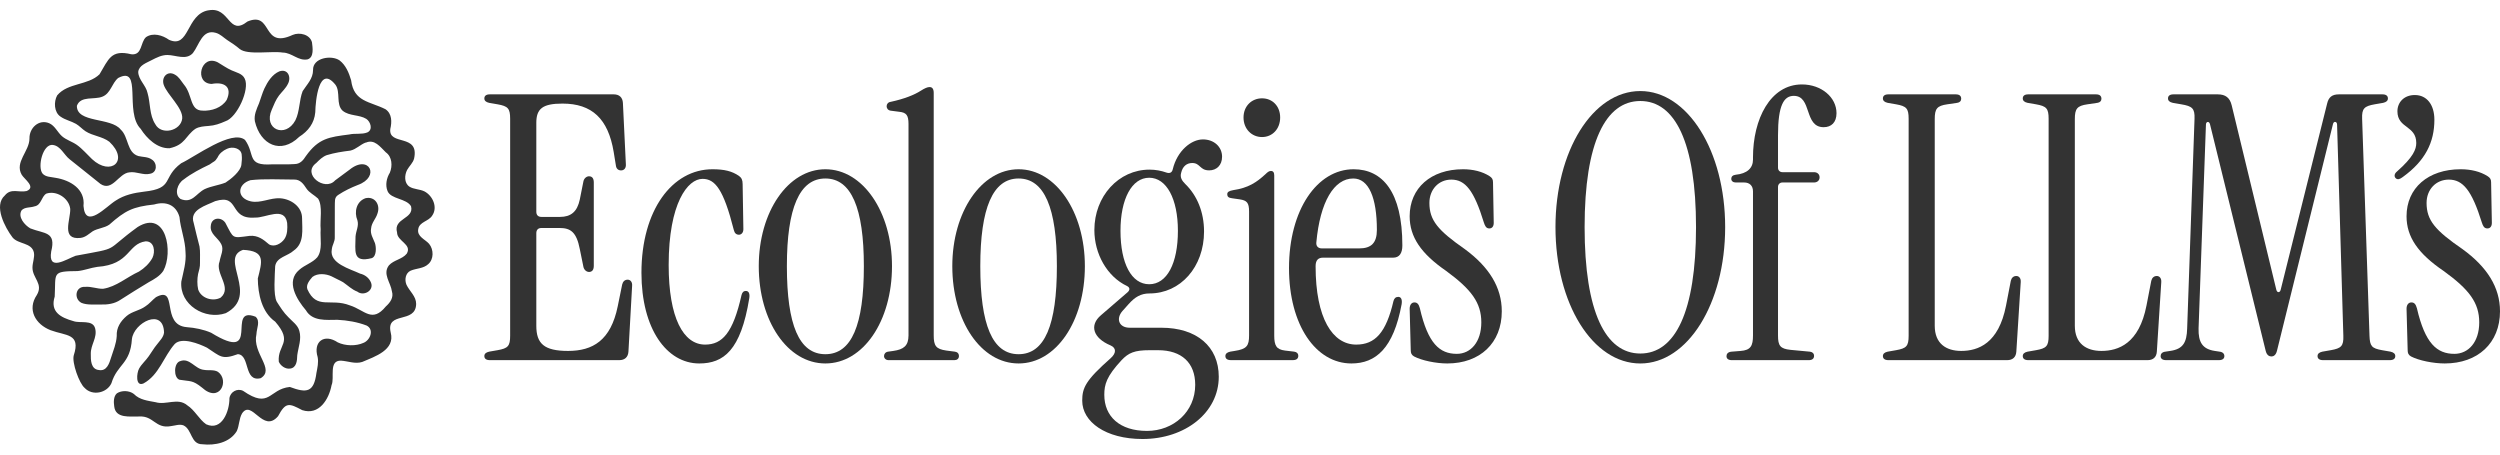 <svg width="154" height="28" viewBox="0 0 154 28" fill="none" xmlns="http://www.w3.org/2000/svg">
<g opacity="0.8">
<path fill-rule="evenodd" clip-rule="evenodd" d="M12.829 0.636C11.456 0.887 11.678 3.025 10.409 2.45C10.012 2.168 9.43 1.993 8.995 2.287C8.636 2.609 8.776 3.413 8.092 3.344C6.831 3.035 6.691 3.651 6.131 4.576C5.421 5.267 4.18 5.089 3.523 5.874C3.304 6.268 3.326 6.918 3.729 7.184C4.02 7.39 4.377 7.456 4.683 7.631C4.896 7.756 5.061 7.95 5.265 8.084C5.718 8.378 6.303 8.4 6.738 8.734C7.982 9.907 6.822 10.879 5.668 9.801C5.362 9.51 5.074 9.166 4.73 8.922C4.439 8.719 4.083 8.622 3.814 8.387C3.535 8.137 3.385 7.746 3.029 7.59C2.391 7.324 1.8 7.884 1.815 8.534C1.815 9.319 0.89 9.985 1.337 10.764C1.503 11.045 2.234 11.523 1.643 11.767C1.168 11.88 0.677 11.57 0.299 12.039C-0.414 12.668 0.314 14.022 0.771 14.625C1.124 15.057 1.944 14.931 2.087 15.547C2.15 15.851 1.997 16.182 2 16.489C2 17.133 2.682 17.48 2.269 18.171C1.659 19.068 2.181 19.978 3.116 20.341C4.07 20.697 4.989 20.531 4.542 21.895C4.423 22.338 4.88 23.62 5.215 23.896C5.684 24.402 6.581 24.218 6.863 23.608C7.225 22.417 8.026 22.439 8.126 20.888C8.245 19.872 10.062 18.93 10.105 20.484C10.077 20.772 9.837 20.994 9.671 21.216C9.48 21.441 9.339 21.704 9.167 21.938C8.986 22.207 8.723 22.423 8.567 22.707C8.417 22.97 8.329 23.839 8.839 23.62C9.802 23.101 10.081 21.957 10.768 21.185C11.206 20.75 12.266 21.178 12.748 21.416C13.577 21.948 13.649 22.182 14.652 21.816C15.422 21.869 14.999 23.558 16.063 23.295C16.966 22.733 15.525 21.773 15.797 20.581C15.806 20.231 16.056 19.775 15.741 19.509C13.867 18.79 16.188 22.451 13.004 20.497C12.535 20.294 12.016 20.191 11.507 20.153C9.874 20.022 11.006 17.558 9.608 18.305C9.383 18.477 9.192 18.727 8.952 18.874C8.595 19.134 8.142 19.177 7.804 19.462C7.429 19.781 7.163 20.184 7.191 20.7C7.163 21.169 6.985 21.579 6.847 22.013C6.734 22.382 6.578 22.889 6.084 22.792C5.596 22.742 5.587 22.179 5.593 21.794C5.584 21.222 6.006 20.803 5.862 20.234C5.718 19.668 4.93 19.934 4.524 19.781C3.732 19.559 3.076 19.209 3.37 18.268C3.448 16.801 3.163 16.711 4.78 16.698C5.199 16.657 5.581 16.495 5.996 16.439C8.035 16.295 7.841 15.022 8.97 14.866C9.511 14.856 9.577 15.507 9.389 15.888C9.199 16.235 8.895 16.523 8.561 16.729C7.82 17.064 7.166 17.667 6.347 17.789C5.984 17.799 5.621 17.636 5.249 17.67C4.633 17.627 4.536 18.418 5.024 18.659C5.383 18.802 5.793 18.746 6.178 18.759C6.628 18.774 7.063 18.715 7.435 18.458C8.007 18.093 8.583 17.73 9.164 17.383C9.496 17.201 9.843 17.008 10.059 16.686C10.681 15.569 10.262 12.877 8.479 13.984C6.334 15.544 7.504 15.225 4.661 15.754C4.079 15.966 2.947 16.751 3.154 15.491C3.47 14.247 2.725 14.409 1.869 14.069C1.518 13.868 1.084 13.368 1.328 12.959C1.518 12.743 1.872 12.802 2.125 12.712C2.55 12.64 2.535 12.13 2.847 11.93C3.467 11.711 4.251 12.202 4.327 12.868C4.348 13.537 3.742 14.791 4.958 14.656C5.268 14.619 5.471 14.409 5.709 14.247C6.025 14.059 6.425 14.05 6.731 13.84C7.723 12.962 8.176 12.74 9.496 12.596C10.212 12.383 10.844 12.611 11.056 13.368C11.122 14.112 11.413 14.788 11.428 15.535C11.482 16.163 11.294 16.745 11.169 17.345C11.044 18.774 12.629 19.734 13.911 19.29C16.01 18.177 13.47 15.907 14.971 15.391C16.36 15.457 16.15 16.095 15.881 17.154C15.891 18.114 16.125 19.234 16.954 19.815C18.086 21.128 17.082 21.216 17.173 22.279C17.279 22.532 17.576 22.739 17.852 22.707C18.27 22.667 18.302 22.226 18.311 21.879C18.377 21.385 18.586 20.888 18.439 20.384C18.346 20.019 18.005 19.803 17.761 19.537C17.473 19.259 17.264 18.918 17.051 18.587C16.823 18.174 16.932 16.917 16.951 16.392C17.038 15.835 17.726 15.776 18.086 15.441C18.758 14.978 18.611 14.147 18.608 13.449C18.614 12.724 17.914 12.255 17.254 12.214C16.651 12.174 16.06 12.533 15.456 12.405C14.565 12.208 14.605 11.342 15.434 11.098C16.294 11.001 17.248 11.061 18.124 11.061C18.486 11.051 18.69 11.323 18.871 11.605C19.049 11.877 19.365 12.014 19.593 12.233C19.893 12.696 19.697 13.568 19.753 14.122C19.709 14.672 19.89 15.4 19.54 15.854C19.24 16.192 18.771 16.32 18.436 16.62C17.583 17.333 18.28 18.452 18.843 19.112C19.246 19.806 20.097 19.703 20.788 19.7C21.398 19.731 22.02 19.837 22.583 20.053C23.064 20.297 22.811 20.957 22.386 21.122C21.929 21.329 21.266 21.313 20.807 21.091C19.972 20.531 19.277 21.044 19.568 21.998C19.631 22.32 19.553 22.661 19.493 22.97C19.337 24.168 18.905 24.23 17.852 23.836C16.541 23.974 16.638 25.224 14.975 24.077C14.618 23.896 14.183 24.14 14.133 24.534C14.14 25.318 13.671 26.581 12.695 26.134C12.254 25.822 11.997 25.259 11.528 24.962C10.956 24.48 10.234 24.968 9.59 24.777C9.108 24.683 8.604 24.637 8.245 24.268C7.967 24.052 7.494 24.033 7.2 24.23C6.991 24.415 6.997 24.768 7.035 25.024C7.11 25.797 8.01 25.643 8.576 25.656C9.464 25.6 9.577 26.425 10.521 26.25C10.778 26.222 11.062 26.106 11.309 26.206C11.841 26.463 11.744 27.369 12.46 27.366C13.242 27.457 14.152 27.266 14.584 26.559C14.746 26.216 14.718 25.797 14.912 25.465C15.515 24.568 16.197 26.732 17.129 25.637C17.608 24.743 17.811 24.843 18.618 25.265C19.65 25.603 20.262 24.602 20.425 23.724C20.628 23.273 20.225 22.189 21.01 22.217C21.448 22.245 21.879 22.436 22.314 22.295C23.09 21.963 24.353 21.563 24.068 20.484C23.756 19.14 25.61 19.978 25.635 18.724C25.638 18.252 25.229 17.942 25.041 17.545C24.91 17.242 24.972 16.82 25.297 16.673C25.651 16.523 26.079 16.548 26.373 16.276C26.73 15.976 26.723 15.369 26.432 15.019C26.189 14.741 25.679 14.575 25.763 14.115C25.832 13.656 26.41 13.64 26.626 13.277C26.977 12.768 26.658 12.061 26.151 11.792C25.86 11.645 25.482 11.67 25.213 11.492C24.888 11.267 24.916 10.782 25.078 10.47C25.21 10.226 25.441 10.041 25.51 9.76C25.841 8.203 23.912 9.006 24.043 7.943C24.143 7.515 24.153 7.009 23.749 6.73C22.78 6.239 21.795 6.283 21.629 4.945C21.498 4.492 21.301 4.013 20.916 3.719C20.416 3.375 19.259 3.557 19.284 4.313C19.284 4.851 18.912 5.195 18.643 5.614C18.421 6.186 18.471 6.855 18.195 7.412C17.586 8.55 16.194 7.962 16.744 6.749C16.87 6.452 16.991 6.139 17.189 5.88C17.376 5.642 17.608 5.436 17.739 5.161C17.955 4.754 17.736 4.216 17.21 4.395C16.766 4.582 16.482 5.039 16.285 5.455C16.15 5.752 16.069 6.061 15.956 6.364C15.809 6.715 15.634 7.08 15.7 7.471C16.038 8.91 17.295 9.541 18.433 8.428C18.98 8.078 19.362 7.596 19.421 6.915C19.434 6.221 19.643 3.954 20.663 5.22C20.991 5.661 20.678 6.43 21.107 6.821C21.52 7.159 22.126 7.055 22.561 7.321C22.83 7.496 22.989 8 22.623 8.159C22.286 8.294 21.857 8.2 21.513 8.284C20.266 8.444 19.628 8.516 18.843 9.613C18.677 9.876 18.489 10.101 18.149 10.107C17.676 10.141 17.239 10.113 16.763 10.123C15.162 10.226 15.744 9.525 15.093 8.619C14.287 7.953 12.001 9.666 11.159 10.057C9.955 10.954 10.753 11.602 8.877 11.805C8.257 11.88 7.657 12.008 7.135 12.352C6.556 12.699 5.255 14.178 5.143 12.683C5.262 11.649 4.33 11.098 3.423 10.954C3.151 10.895 2.813 10.914 2.619 10.689C2.294 10.279 2.638 8.85 3.254 8.928C3.739 8.991 3.936 9.535 4.292 9.813C4.924 10.329 5.568 10.82 6.197 11.336C6.931 11.811 7.304 10.679 7.967 10.617C8.395 10.548 8.82 10.811 9.242 10.704C9.693 10.629 9.699 10.044 9.355 9.829C9.12 9.654 8.801 9.679 8.526 9.613C7.804 9.404 7.932 8.428 7.435 7.981C6.838 7.218 4.717 7.59 4.736 6.518C4.964 5.88 5.821 6.164 6.312 5.952C6.822 5.748 6.888 5.129 7.279 4.804C8.789 4.016 7.648 6.918 8.664 7.934C9.045 8.531 9.686 9.157 10.443 9.132C11.422 8.922 11.416 8.366 12.038 7.934C12.276 7.796 12.567 7.781 12.839 7.759C13.229 7.734 13.539 7.621 13.886 7.468C14.596 7.252 15.406 5.495 15.075 4.845C14.934 4.532 14.556 4.467 14.271 4.335C13.968 4.204 13.695 4.001 13.411 3.838C12.37 3.313 11.929 5.133 13.036 5.17C13.792 5.026 14.333 5.333 13.964 6.155C13.658 6.64 13.036 6.846 12.476 6.815C11.669 6.808 11.879 5.845 11.319 5.195C11.156 4.982 11.015 4.726 10.775 4.598C10.315 4.326 9.924 4.76 10.087 5.229C10.299 5.833 11.278 6.652 11.225 7.299C11.144 8.068 9.934 8.353 9.565 7.649C9.192 7.077 9.274 6.358 9.089 5.73C8.992 5.254 8.529 4.92 8.514 4.432C8.558 4.023 9.017 3.879 9.33 3.71C9.643 3.55 9.955 3.385 10.318 3.388C10.837 3.394 11.466 3.729 11.882 3.269C12.273 2.769 12.457 1.771 13.302 2.025C13.577 2.106 13.764 2.309 13.989 2.462C14.255 2.634 14.534 2.816 14.771 3.022C15.262 3.407 16.726 3.128 17.414 3.238C17.992 3.244 18.374 3.772 18.949 3.657C19.356 3.529 19.259 2.934 19.218 2.609C19.093 2.118 18.449 1.971 18.03 2.15C16.094 3.053 16.82 0.671 15.247 1.324C14.052 2.269 14.177 0.386 12.848 0.636H12.829ZM22.53 8.778C22.192 8.906 21.942 9.197 21.579 9.278C21.098 9.335 20.6 9.413 20.128 9.557C19.872 9.651 19.672 9.848 19.481 10.041C18.564 10.72 20.012 11.827 20.644 11.111C20.938 10.889 21.241 10.673 21.535 10.451C22.736 9.479 23.449 10.892 22.042 11.395C21.629 11.558 21.216 11.755 20.847 11.999C20.569 12.164 20.641 12.43 20.625 12.727C20.619 13.346 20.625 13.984 20.622 14.603C20.635 14.9 20.472 15.053 20.438 15.366C20.278 16.232 21.56 16.561 22.18 16.854C22.48 16.926 22.739 17.117 22.855 17.411C23.049 17.905 22.398 18.268 22.011 17.964C21.679 17.839 21.423 17.583 21.138 17.386C20.907 17.252 20.657 17.151 20.425 17.023C20.081 16.861 19.565 16.811 19.243 17.061C19.071 17.264 18.84 17.533 18.933 17.814C19.509 19.106 20.36 18.343 21.554 18.812C22.47 19.102 22.918 19.915 23.768 18.877C24.037 18.637 24.259 18.327 24.143 17.952C24.071 17.408 23.549 16.873 23.959 16.345C24.259 16.01 24.775 15.976 25.056 15.626C25.401 15.044 24.462 14.866 24.459 14.322C24.209 13.428 25.529 13.499 25.319 12.702C25.028 12.214 24.084 12.277 23.874 11.774C23.721 11.405 23.812 10.964 24.015 10.636C24.184 10.229 24.162 9.66 23.765 9.382C23.421 9.05 23.068 8.544 22.527 8.791L22.53 8.778ZM13.986 9.166C13.73 9.275 13.505 9.469 13.405 9.694C13.233 9.982 13.18 9.926 12.917 10.129C12.357 10.398 11.807 10.676 11.313 11.058C10.937 11.292 10.703 11.964 11.122 12.258C11.847 12.555 12.072 11.917 12.61 11.649C13.017 11.461 13.477 11.414 13.893 11.248C14.221 11.039 14.812 10.56 14.868 10.16C14.896 9.879 14.915 9.798 14.887 9.516C14.84 9.132 14.33 9.003 13.986 9.166ZM22.52 12.208C21.951 12.402 21.804 13.062 22.017 13.571C22.117 13.925 21.932 14.2 21.901 14.566C21.904 15.435 21.679 16.216 22.902 15.901C23.205 15.791 23.18 15.219 23.096 14.972C22.983 14.672 22.789 14.406 22.861 14.062C22.892 13.706 23.161 13.475 23.255 13.143C23.44 12.621 23.099 12.08 22.52 12.208ZM13.258 12.389C12.707 12.658 11.65 12.912 11.932 13.734C12.041 14.216 12.169 14.706 12.291 15.188C12.345 15.519 12.31 15.848 12.319 16.185C12.332 16.426 12.26 16.67 12.201 16.883C12.144 17.176 12.141 17.542 12.207 17.83C12.388 18.38 13.114 18.596 13.595 18.333C14.327 17.705 13.226 16.848 13.527 16.101C13.583 15.754 13.811 15.372 13.627 15.035C13.427 14.641 12.911 14.409 12.986 13.903C13.026 13.393 13.617 13.337 13.88 13.722C14.415 14.731 14.265 14.672 15.387 14.528C15.891 14.491 16.219 14.747 16.573 15.053C16.901 15.247 17.32 15.007 17.517 14.728C17.711 14.447 17.714 14.072 17.689 13.731C17.529 12.687 16.363 13.434 15.709 13.403C14.052 13.531 14.812 11.917 13.258 12.389ZM11.1 22.245C10.697 22.348 10.681 23.267 11.056 23.392C11.725 23.505 11.847 23.398 12.441 23.874C13.527 24.871 14.155 23.439 13.43 22.908C13.176 22.751 12.832 22.836 12.557 22.782C12.013 22.733 11.682 22.02 11.103 22.245H11.1Z" fill="black"/>
<path d="M150.596 22.389C149.888 22.389 148.997 22.207 148.517 21.956C148.357 21.865 148.312 21.751 148.312 21.569L148.243 19.017C148.243 18.789 148.357 18.629 148.54 18.629C148.723 18.629 148.814 18.743 148.883 18.994C149.385 21.159 150.116 21.797 151.19 21.797C152.058 21.797 152.721 21.067 152.721 19.86C152.721 18.652 152.104 17.832 150.528 16.692C148.951 15.621 148.243 14.596 148.243 13.32C148.243 11.588 149.568 10.426 151.579 10.426C152.195 10.426 152.789 10.562 153.246 10.859C153.383 10.95 153.452 11.041 153.452 11.223L153.498 13.73C153.498 13.958 153.383 14.072 153.223 14.072C153.018 14.072 152.949 13.912 152.881 13.707C152.264 11.725 151.716 11.064 150.848 11.064C150.048 11.064 149.477 11.679 149.477 12.499C149.477 13.57 150.002 14.186 151.693 15.348C153.201 16.442 154 17.695 154 19.176C154 21.136 152.629 22.389 150.596 22.389Z" fill="black"/>
<path d="M148.016 10.901C147.838 11.037 147.704 11.082 147.592 10.992C147.481 10.901 147.458 10.719 147.659 10.56C148.663 9.673 148.842 9.196 148.842 8.809C148.842 7.718 147.681 7.922 147.681 6.854C147.681 6.308 148.083 5.854 148.753 5.854C149.489 5.854 149.958 6.445 149.958 7.377C149.958 8.764 149.4 9.9 148.016 10.901Z" fill="black"/>
<path d="M139.925 21.958C139.789 21.958 139.63 21.89 139.562 21.594L136.136 7.654C136.09 7.45 135.886 7.473 135.886 7.677L135.432 20.23C135.41 21.094 135.682 21.503 136.431 21.617L136.726 21.662C136.93 21.685 137.021 21.799 137.021 21.935C137.021 22.094 136.907 22.185 136.68 22.185H133.436C133.209 22.185 133.095 22.094 133.095 21.935C133.095 21.799 133.186 21.685 133.39 21.662L133.685 21.617C134.479 21.503 134.706 21.094 134.729 20.23L135.183 7.313C135.205 6.677 135.047 6.54 134.366 6.426L133.844 6.336C133.64 6.29 133.549 6.199 133.549 6.063C133.549 5.903 133.662 5.812 133.889 5.812H136.612C137.089 5.812 137.361 6.017 137.474 6.495L140.22 17.842C140.265 18.047 140.447 18.047 140.492 17.842L143.351 6.381C143.442 5.994 143.646 5.812 144.077 5.812H146.755C146.982 5.812 147.095 5.903 147.095 6.063C147.095 6.199 147.004 6.29 146.8 6.336L146.278 6.426C145.643 6.54 145.484 6.677 145.507 7.313L145.961 20.684C145.983 21.321 146.097 21.458 146.732 21.571L147.254 21.662C147.458 21.708 147.549 21.799 147.549 21.935C147.549 22.094 147.436 22.185 147.209 22.185H143.102C142.875 22.185 142.761 22.094 142.761 21.935C142.761 21.799 142.852 21.708 143.056 21.662L143.578 21.571C144.214 21.458 144.372 21.321 144.35 20.684L143.964 7.677C143.964 7.473 143.76 7.45 143.714 7.632L140.265 21.594C140.197 21.89 140.038 21.958 139.925 21.958Z" fill="black"/>
<path d="M124.944 22.185C124.716 22.185 124.603 22.094 124.603 21.935C124.603 21.799 124.694 21.708 124.898 21.662L125.422 21.571C126.058 21.458 126.195 21.321 126.195 20.684V7.313C126.195 6.677 126.058 6.54 125.422 6.426L124.898 6.336C124.694 6.29 124.603 6.199 124.603 6.063C124.603 5.903 124.716 5.812 124.944 5.812H129.107C129.334 5.812 129.448 5.903 129.448 6.085C129.448 6.222 129.357 6.313 129.198 6.336L128.584 6.426C127.947 6.517 127.81 6.699 127.81 7.336V20.07C127.81 21.162 128.515 21.617 129.448 21.617C130.495 21.617 131.769 21.162 132.224 18.82L132.519 17.296C132.565 17.114 132.679 17.001 132.861 17.001C133.02 17.001 133.156 17.137 133.134 17.387L132.861 21.662C132.838 22.003 132.633 22.185 132.292 22.185H124.944Z" fill="black"/>
<path d="M116.327 22.185C116.101 22.185 115.987 22.094 115.987 21.935C115.987 21.799 116.078 21.708 116.282 21.662L116.802 21.571C117.436 21.458 117.572 21.321 117.572 20.684V7.313C117.572 6.677 117.436 6.54 116.802 6.426L116.282 6.336C116.078 6.29 115.987 6.199 115.987 6.063C115.987 5.903 116.101 5.812 116.327 5.812H120.47C120.697 5.812 120.81 5.903 120.81 6.085C120.81 6.222 120.719 6.313 120.561 6.336L119.949 6.426C119.315 6.517 119.18 6.699 119.18 7.336V20.07C119.18 21.162 119.881 21.617 120.81 21.617C121.851 21.617 123.119 21.162 123.572 18.82L123.866 17.296C123.911 17.114 124.025 17.001 124.206 17.001C124.364 17.001 124.5 17.137 124.477 17.387L124.206 21.662C124.183 22.003 123.979 22.185 123.64 22.185H116.327Z" fill="black"/>
<path d="M107.984 20.665V11.786C107.984 11.446 107.78 11.241 107.44 11.241H106.918C106.76 11.241 106.646 11.151 106.646 11.014C106.646 10.878 106.737 10.787 106.918 10.764C107.621 10.696 107.984 10.356 107.984 9.834V9.697C107.984 7.336 109.049 5.201 110.999 5.201C112.2 5.201 113.129 5.996 113.129 6.972C113.129 7.54 112.812 7.835 112.336 7.835C111.112 7.835 111.633 5.905 110.5 5.905C109.888 5.905 109.525 6.473 109.525 8.335V10.333C109.525 10.492 109.638 10.606 109.797 10.606H111.747C111.928 10.606 112.087 10.719 112.087 10.924C112.087 11.128 111.928 11.241 111.747 11.241H109.797C109.638 11.241 109.525 11.355 109.525 11.514V20.665C109.525 21.301 109.661 21.483 110.296 21.551L111.497 21.664C111.656 21.687 111.747 21.778 111.747 21.914C111.747 22.096 111.633 22.186 111.407 22.186H106.692C106.465 22.186 106.352 22.096 106.352 21.937C106.352 21.8 106.442 21.687 106.646 21.664L107.213 21.619C107.848 21.573 107.984 21.301 107.984 20.665Z" fill="black"/>
<path d="M101.044 22.39C98.112 22.39 95.817 18.712 95.817 13.989C95.817 9.288 98.112 5.609 101.044 5.609C103.952 5.609 106.27 9.288 106.27 13.989C106.27 18.712 103.952 22.39 101.044 22.39ZM101.044 21.777C103.18 21.777 104.475 19.234 104.475 13.989C104.475 8.766 103.18 6.222 101.044 6.222C98.908 6.222 97.612 8.766 97.612 13.989C97.612 19.234 98.908 21.777 101.044 21.777Z" fill="black"/>
<path d="M89.154 22.389C88.456 22.389 87.578 22.207 87.105 21.956C86.947 21.865 86.902 21.751 86.902 21.569L86.835 19.017C86.835 18.789 86.947 18.629 87.127 18.629C87.307 18.629 87.397 18.743 87.465 18.994C87.96 21.159 88.681 21.797 89.74 21.797C90.596 21.797 91.249 21.067 91.249 19.86C91.249 18.652 90.641 17.832 89.087 16.692C87.533 15.621 86.835 14.596 86.835 13.32C86.835 11.588 88.141 10.426 90.123 10.426C90.731 10.426 91.316 10.562 91.767 10.859C91.902 10.95 91.969 11.041 91.969 11.223L92.014 13.73C92.014 13.958 91.902 14.072 91.744 14.072C91.541 14.072 91.474 13.912 91.406 13.707C90.798 11.725 90.258 11.064 89.402 11.064C88.614 11.064 88.051 11.679 88.051 12.499C88.051 13.57 88.569 14.186 90.235 15.348C91.722 16.442 92.51 17.695 92.51 19.176C92.51 21.136 91.159 22.389 89.154 22.389Z" fill="black"/>
<path d="M83.247 22.389C81.064 22.389 79.403 20.042 79.403 16.51C79.403 12.932 81.132 10.426 83.383 10.426C85.157 10.426 86.385 11.816 86.385 15.12C86.385 15.598 86.203 15.872 85.817 15.872H81.496C81.2 15.872 81.041 16.031 81.041 16.396C81.041 19.609 82.087 21.227 83.542 21.227C84.702 21.227 85.385 20.498 85.839 18.538C85.885 18.378 85.976 18.287 86.135 18.287C86.317 18.287 86.385 18.47 86.34 18.743C85.839 21.455 84.748 22.389 83.247 22.389ZM81.427 15.302H83.724C84.475 15.302 84.816 14.96 84.816 14.163C84.816 12.18 84.316 10.995 83.361 10.995C82.178 10.995 81.314 12.431 81.086 14.938C81.064 15.165 81.2 15.302 81.427 15.302Z" fill="black"/>
<path d="M77.741 8.442C77.103 8.442 76.601 7.942 76.601 7.238C76.601 6.534 77.103 6.057 77.741 6.057C78.379 6.057 78.858 6.534 78.858 7.238C78.858 7.942 78.379 8.442 77.741 8.442ZM75.826 22.184C75.598 22.184 75.484 22.094 75.484 21.935C75.484 21.798 75.575 21.707 75.78 21.662L76.054 21.617C76.806 21.503 76.943 21.299 76.943 20.663V13.03C76.943 12.485 76.806 12.349 76.373 12.281L75.894 12.213C75.666 12.19 75.598 12.099 75.598 11.963C75.598 11.826 75.712 11.758 75.963 11.713C76.897 11.576 77.399 11.236 77.946 10.736C78.083 10.6 78.174 10.531 78.288 10.531C78.425 10.531 78.493 10.622 78.493 10.804V20.663C78.493 21.299 78.63 21.526 79.154 21.594L79.724 21.662C79.884 21.685 79.975 21.776 79.975 21.912C79.975 22.094 79.861 22.184 79.633 22.184H75.826Z" fill="black"/>
<path d="M70.383 27.043C68.093 27.043 66.665 25.976 66.665 24.682C66.665 23.888 66.869 23.434 68.41 22.072C68.773 21.754 68.773 21.436 68.41 21.277C67.322 20.823 67.095 20.029 67.821 19.416L69.453 18.008C69.612 17.872 69.612 17.713 69.43 17.622C68.183 17.032 67.413 15.625 67.413 14.172C67.413 12.084 68.909 10.449 70.813 10.449C71.176 10.449 71.539 10.517 71.856 10.631C72.06 10.699 72.196 10.631 72.242 10.427C72.514 9.292 73.375 8.588 74.101 8.588C74.781 8.588 75.28 9.042 75.28 9.655C75.28 10.177 74.94 10.495 74.486 10.495C73.897 10.495 73.942 10.041 73.443 10.041C73.103 10.041 72.854 10.245 72.763 10.631C72.672 10.926 72.808 11.13 73.013 11.335C73.738 12.038 74.169 13.06 74.169 14.263C74.169 16.442 72.718 18.076 70.813 18.076C70.269 18.076 69.907 18.303 69.521 18.735L69.136 19.166C68.728 19.643 68.932 20.188 69.589 20.188H71.539C73.715 20.188 75.076 21.345 75.076 23.207C75.076 25.431 72.99 27.043 70.383 27.043ZM70.791 17.509C71.879 17.509 72.559 16.238 72.559 14.217C72.559 12.243 71.856 10.949 70.791 10.949C69.725 10.949 69.022 12.243 69.022 14.217C69.022 16.238 69.703 17.509 70.791 17.509ZM70.655 26.544C72.287 26.544 73.625 25.363 73.625 23.706C73.625 22.344 72.786 21.572 71.335 21.572H70.813C69.884 21.572 69.521 21.731 69.09 22.185C68.161 23.184 68.025 23.683 68.025 24.319C68.025 25.658 68.977 26.544 70.655 26.544Z" fill="black"/>
<path d="M62.745 22.389C60.431 22.389 58.662 19.791 58.662 16.396C58.662 13.046 60.454 10.426 62.745 10.426C65.036 10.426 66.828 13.046 66.828 16.396C66.828 19.791 65.059 22.389 62.745 22.389ZM62.745 21.819C64.356 21.819 65.104 20.019 65.104 16.396C65.104 12.818 64.333 10.995 62.745 10.995C61.157 10.995 60.386 12.818 60.386 16.396C60.386 20.019 61.135 21.819 62.745 21.819Z" fill="black"/>
<path d="M54.731 22.185C54.571 22.185 54.456 22.072 54.456 21.935C54.456 21.799 54.548 21.685 54.708 21.662L55.028 21.617C55.667 21.526 55.964 21.299 55.964 20.662V7.637C55.964 7.091 55.827 6.932 55.393 6.886L54.868 6.818C54.708 6.795 54.616 6.682 54.616 6.545C54.616 6.409 54.708 6.295 54.868 6.273C55.713 6.091 56.33 5.841 56.718 5.591C56.969 5.431 57.129 5.363 57.266 5.363C57.426 5.363 57.517 5.477 57.517 5.727V20.662C57.517 21.299 57.654 21.503 58.294 21.594L58.819 21.662C58.979 21.685 59.07 21.776 59.07 21.935C59.07 22.094 58.956 22.185 58.796 22.185H54.731Z" fill="black"/>
<path d="M50.843 22.389C48.518 22.389 46.74 19.791 46.74 16.396C46.74 13.046 48.541 10.426 50.843 10.426C53.146 10.426 54.947 13.046 54.947 16.396C54.947 19.791 53.168 22.389 50.843 22.389ZM50.843 21.819C52.462 21.819 53.214 20.019 53.214 16.396C53.214 12.818 52.439 10.995 50.843 10.995C49.247 10.995 48.472 12.818 48.472 16.396C48.472 20.019 49.225 21.819 50.843 21.819Z" fill="black"/>
<path d="M43.072 22.389C41.077 22.389 39.513 20.27 39.513 16.806C39.513 12.932 41.417 10.426 43.888 10.426C44.613 10.426 45.089 10.54 45.52 10.836C45.678 10.95 45.746 11.087 45.746 11.337L45.792 14.117C45.792 14.345 45.656 14.459 45.52 14.459C45.361 14.459 45.248 14.368 45.202 14.163C44.568 11.656 44.046 11.018 43.276 11.018C42.369 11.018 41.19 12.499 41.19 16.328C41.19 19.586 42.097 21.227 43.434 21.227C44.5 21.227 45.157 20.498 45.678 18.173C45.724 18.014 45.792 17.923 45.95 17.923C46.132 17.923 46.2 18.105 46.154 18.378C45.633 21.591 44.568 22.389 43.072 22.389Z" fill="black"/>
<path d="M30.176 22.185C29.949 22.185 29.836 22.094 29.836 21.935C29.836 21.799 29.927 21.708 30.131 21.662L30.653 21.571C31.289 21.458 31.425 21.321 31.425 20.684V7.313C31.425 6.677 31.289 6.54 30.653 6.426L30.131 6.336C29.927 6.29 29.836 6.199 29.836 6.063C29.836 5.903 29.949 5.812 30.176 5.812H37.803C38.144 5.812 38.348 5.994 38.371 6.336L38.553 10.11C38.575 10.361 38.439 10.497 38.258 10.497C38.076 10.497 37.962 10.383 37.94 10.201L37.803 9.36C37.463 7.313 36.464 6.381 34.648 6.381C33.422 6.381 33.037 6.699 33.037 7.563V13.044C33.037 13.248 33.15 13.362 33.354 13.362H34.489C35.17 13.362 35.556 13.044 35.715 12.293L35.942 11.156C35.988 10.975 36.147 10.838 36.328 10.861C36.487 10.883 36.578 10.997 36.578 11.247V16.364C36.578 16.614 36.487 16.728 36.328 16.75C36.147 16.773 35.988 16.637 35.942 16.455L35.715 15.341C35.511 14.294 35.148 14.044 34.467 14.044H33.354C33.15 14.044 33.037 14.158 33.037 14.363V20.07C33.037 21.162 33.513 21.617 34.989 21.617C36.51 21.617 37.622 20.98 38.053 18.865L38.326 17.524C38.371 17.342 38.484 17.228 38.666 17.228C38.825 17.228 38.961 17.364 38.938 17.615L38.712 21.662C38.689 22.003 38.484 22.185 38.144 22.185H30.176Z" fill="black"/>
</g>
</svg>
